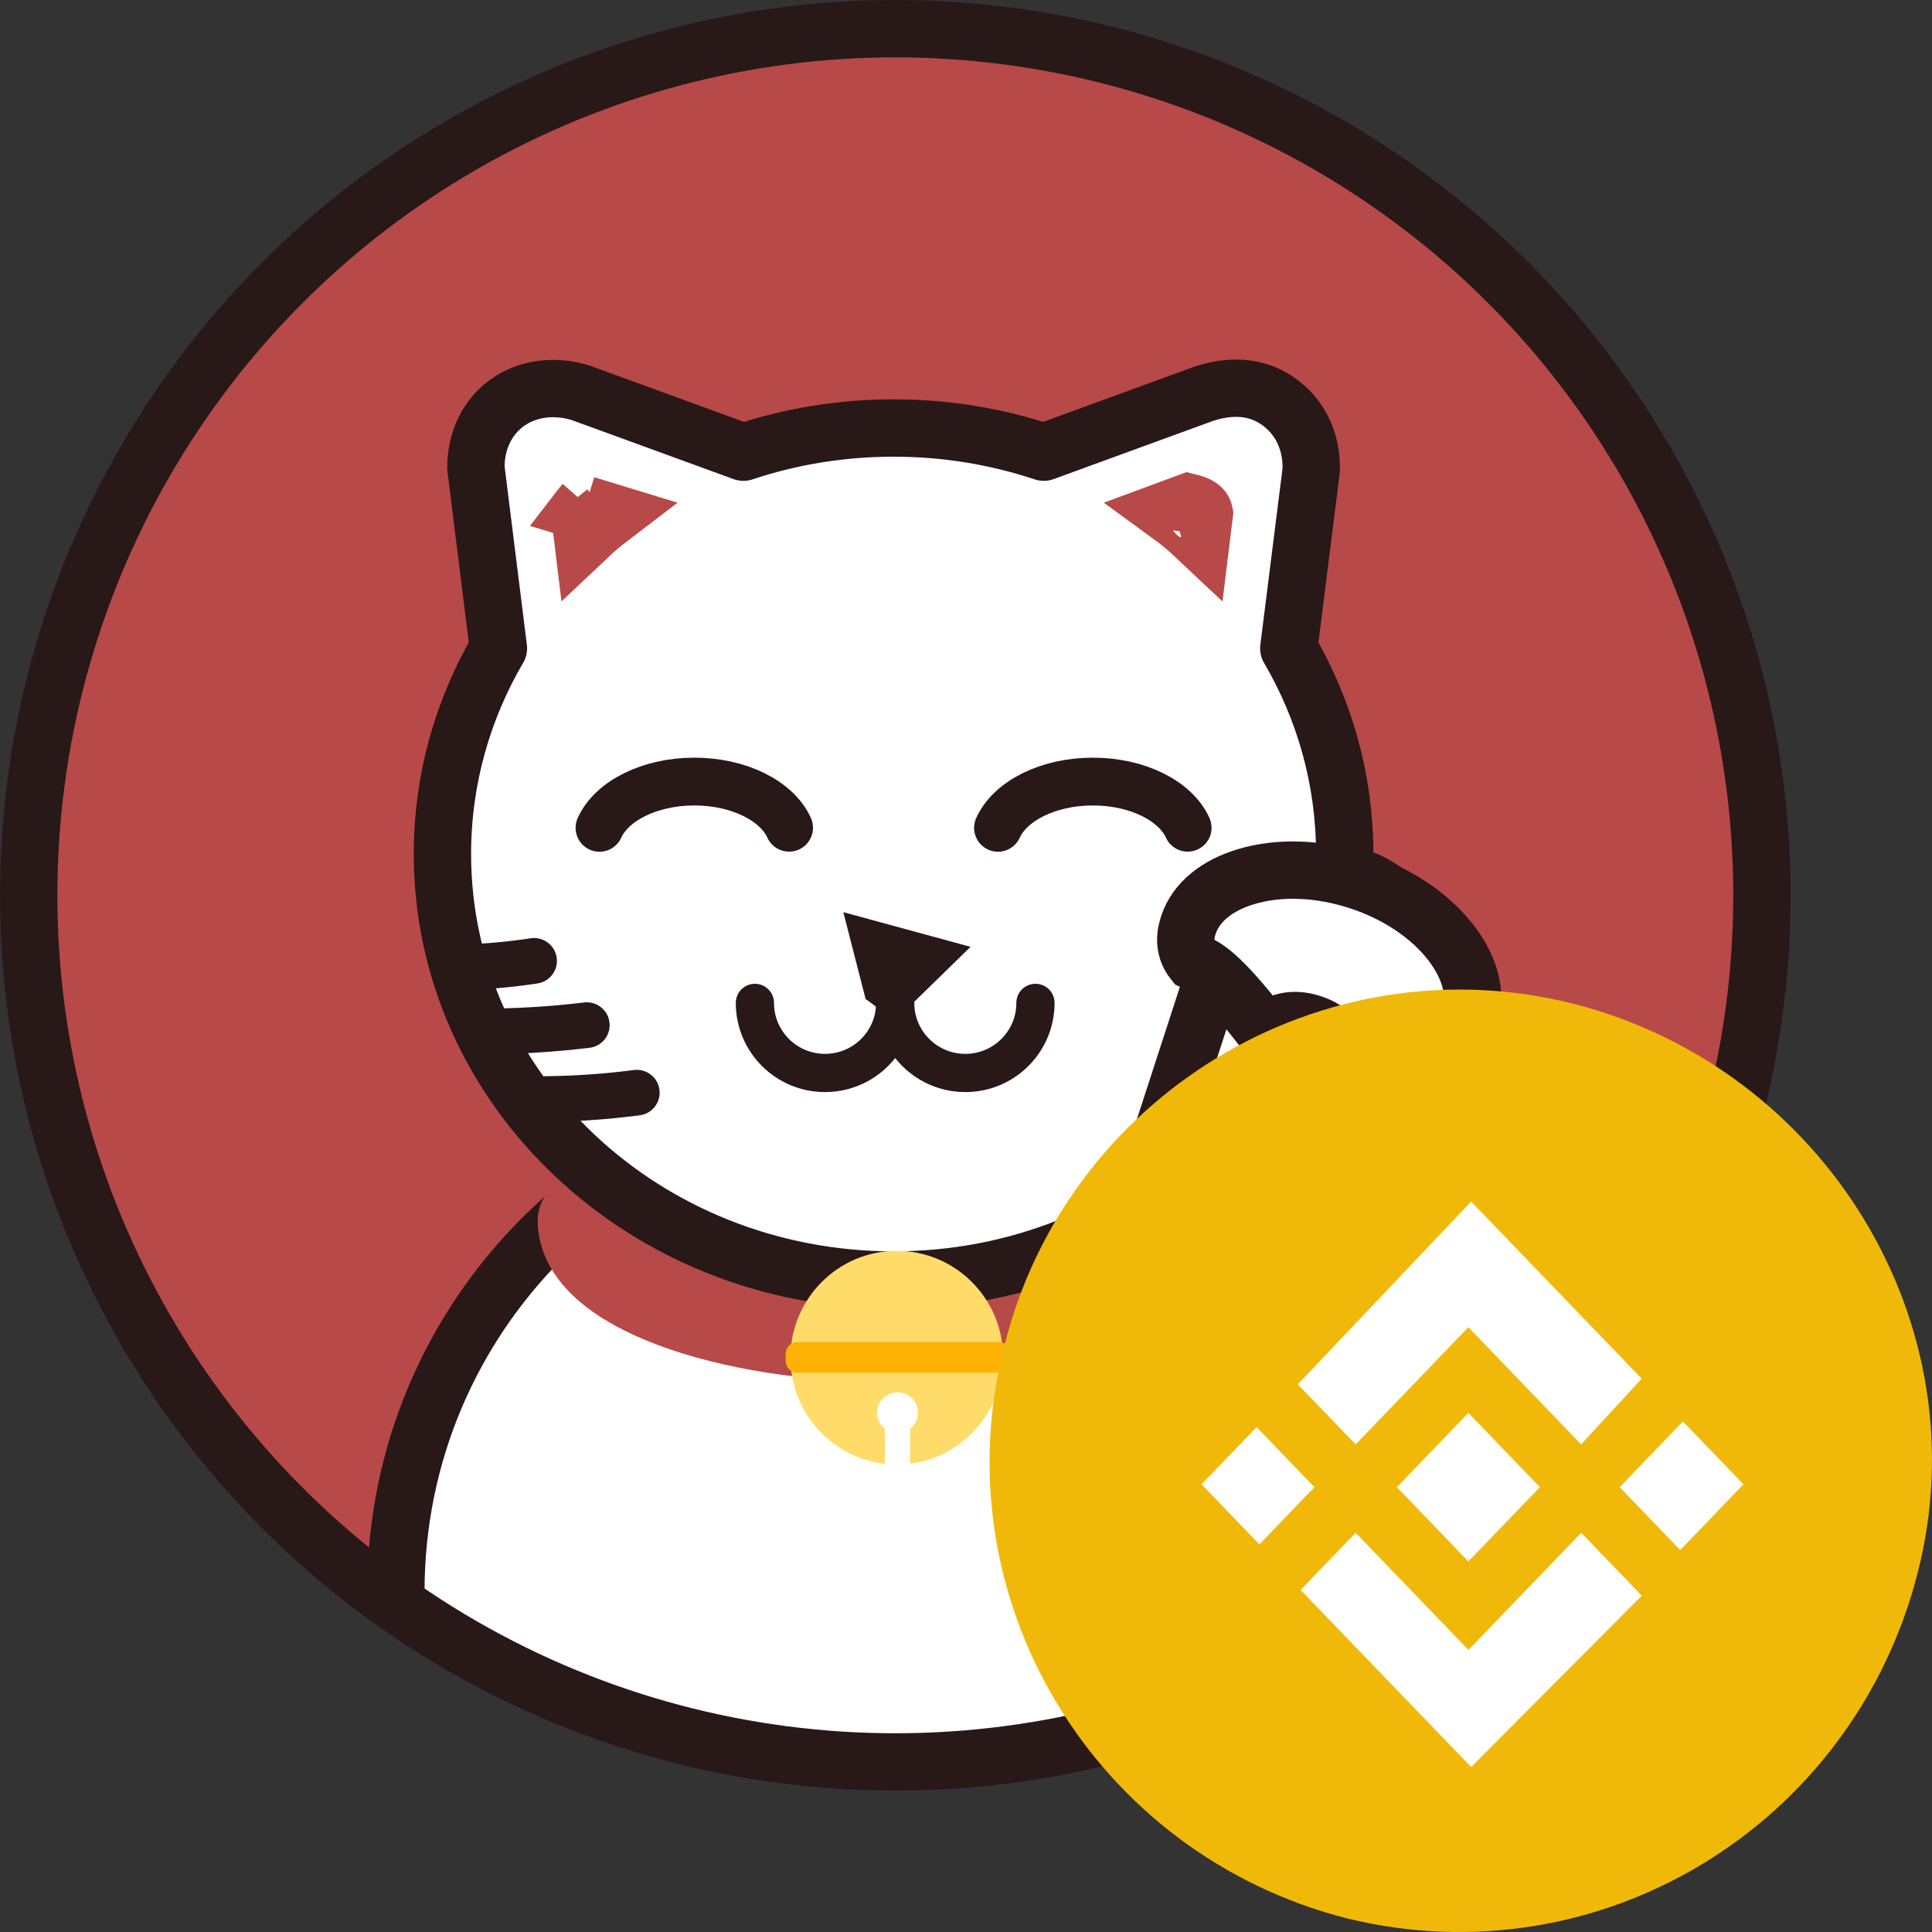 <?xml version="1.0" encoding="UTF-8"?>
<svg width="41px" height="41px" viewBox="0 0 41 41" version="1.1" xmlns="http://www.w3.org/2000/svg" xmlns:xlink="http://www.w3.org/1999/xlink">
    <rect x="0" y="0" width="41" height="41" fill="#333333" stroke="none"/>
    <title>FEL-BNB</title>
    <g id="页面-1" stroke="none" stroke-width="1" fill="none" fill-rule="evenodd">
        <g id="FEL-BNB">
            <g id="felicat备份">
                <circle id="蒙版" fill="#B84949" cx="19" cy="19.065" r="18.16"></circle>
                <path d="M29.599,33.774 C29.599,27.921 24.853,23.175 19,23.175 C13.147,23.175 8.401,27.921 8.401,33.774 L14.29,36.882 L24.039,36.882 L29.599,33.774 Z" id="路径" fill="#FFFFFF"></path>
                <path d="M29.599,33.774 C29.599,27.921 24.853,23.175 19,23.175 C13.147,23.175 8.401,27.921 8.401,33.774" id="路径备份" stroke="#291818" stroke-width="1.217"></path>
                <circle id="蒙版" stroke="#291818" stroke-width="1.217" cx="19" cy="19" r="18.391"></circle>
                <path d="M12.357,25.902 C12.357,27.276 15.331,28.389 19,28.389 C22.669,28.389 25.643,27.276 25.643,25.902" id="路径" stroke="#B84949" stroke-width="1.893" stroke-linecap="round"></path>
                <g id="编组-10" transform="translate(9.389, 8.238)">
                    <path d="M17.96,0.467 C18.27,0.776 18.439,1.21 18.438,1.688 L18.432,1.778 L17.961,5.522 C18.718,6.815 19.148,8.303 19.148,9.885 C19.148,14.878 14.862,18.926 9.574,18.926 C4.287,18.926 0,14.878 0,9.885 C0,8.302 0.431,6.814 1.188,5.52 L0.71,1.688 C0.709,1.21 0.879,0.776 1.188,0.467 C1.618,0.038 2.284,-0.105 2.936,0.099 L6.387,1.358 C7.384,1.026 8.457,0.845 9.574,0.845 C10.692,0.845 11.764,1.026 12.761,1.358 L16.179,0.11 C16.939,-0.13 17.53,0.038 17.96,0.467 Z" id="形状结合" stroke="#291818" stroke-width="1.217" fill="#FFFFFF" fill-rule="nonzero" stroke-linejoin="round"></path>
                    <path d="M7.357,9.328 C7.101,8.761 6.297,8.348 5.345,8.348 C4.393,8.348 3.588,8.762 3.333,9.33" id="路径" stroke="#291818" stroke-width="1.014" stroke-linecap="round" stroke-linejoin="round"></path>
                    <path d="M15.815,9.328 C15.559,8.761 14.755,8.348 13.803,8.348 C12.85,8.348 12.046,8.762 11.79,9.33" id="路径备份-4" stroke="#291818" stroke-width="1.014" stroke-linecap="round" stroke-linejoin="round"></path>
                    <path d="M15.829,2.505 C15.999,2.547 16.072,2.593 16.085,2.658 L16.085,2.658 L16.033,3.083 C15.861,2.921 15.68,2.77 15.489,2.631 L15.489,2.631 Z" id="路径" stroke="#B84949" stroke-width="1.386" fill-rule="nonzero"></path>
                    <path d="M3.019,2.552 L3.497,2.698 C3.341,2.817 3.191,2.944 3.048,3.079 L3.048,3.079 L2.995,2.645 C2.998,2.598 3.011,2.553 3.043,2.521 L3.019,2.552 Z" id="路径" stroke="#B84949" stroke-width="1.386" fill-rule="nonzero"></path>
                    <path d="M9.577,12.194 L10.186,12.788 L9.239,13.046 L9.443,12.251 C9.482,12.221 9.529,12.201 9.577,12.194 L9.577,12.194 Z" id="三角形" stroke="#291818" stroke-width="1.048" transform="translate(9.619, 12.454) scale(1, -1) translate(-9.619, -12.454) "></path>
                    <path d="M6.631,13.045 C6.631,13.867 7.297,14.532 8.119,14.532 C8.942,14.532 9.608,13.867 9.608,13.045" id="路径" stroke="#291818" stroke-width="0.811" stroke-linecap="round"></path>
                    <path d="M9.608,13.045 C9.608,13.867 10.275,14.532 11.097,14.532 C11.919,14.532 12.585,13.867 12.585,13.045" id="路径" stroke="#291818" stroke-width="0.811" stroke-linecap="round"></path>
                </g>
                <g id="编组" transform="translate(16.673, 26.884)" fill-rule="nonzero">
                    <path d="M2.358,3.855 C3.417,3.855 4.275,2.992 4.275,1.927 C4.275,0.863 3.417,0 2.358,0 C1.3,0 0.442,0.863 0.442,1.927 C0.442,2.992 1.3,3.855 2.358,3.855 Z" id="路径" stroke="#FFDC69" stroke-width="0.679" fill="#FFDC69"></path>
                    <path d="M2.64,3.44 L2.64,4.264 C2.553,4.272 2.464,4.245 2.374,4.245 C2.313,4.245 2.225,4.251 2.107,4.264 L2.107,3.44 C2.004,3.36 1.938,3.237 1.938,3.098 C1.938,2.859 2.133,2.665 2.374,2.665 C2.614,2.665 2.809,2.859 2.809,3.098 C2.809,3.237 2.743,3.36 2.64,3.44 Z" id="路径" fill="#FFFFFF"></path>
                    <path d="M4.548,2.246 L0.234,2.246 C0.105,2.246 0,2.13 0,1.987 L0,1.857 C0,1.715 0.105,1.599 0.234,1.599 L4.548,1.599 C4.677,1.599 4.782,1.715 4.782,1.857 L4.782,1.987 C4.782,2.13 4.677,2.246 4.548,2.246 Z" id="路径" fill="#FEB102"></path>
                </g>
                <g id="编组-9" transform="translate(27.35, 23.23) rotate(18) translate(-27.35, -23.23) translate(23.602, 17.85)" fill="#FFFFFF" stroke="#291818" stroke-width="1.217">
                    <rect id="矩形" fill-rule="nonzero" stroke-linejoin="round" x="1.452" y="0.541" width="4.573" height="10.22" rx="2.286"></rect>
                    <path d="M3.748,0.609 C4.645,0.609 5.46,0.855 6.049,1.267 C6.545,1.614 6.888,2.082 6.888,2.623 C6.888,2.895 6.798,3.152 6.646,3.384 C5.577,4.102 5.466,4.397 5.025,4.394 C4.415,3.972 4.176,3.791 3.748,3.791 C3.296,3.791 3.071,3.986 2.84,4.257 C1.514,3.355 1.221,3.35 0.948,3.317 C0.697,3.151 0.609,2.895 0.609,2.623 C0.609,2.082 0.951,1.614 1.447,1.267 C2.036,0.855 2.851,0.609 3.748,0.609 Z" id="椭圆形"></path>
                </g>
                <path d="M11.334,20.391 C10.737,20.481 10.177,20.526 9.653,20.526" id="路径-6" stroke="#291818" stroke-width="0.969" stroke-linecap="round" stroke-linejoin="round"></path>
                <path d="M12.453,21.755 C11.706,21.845 10.952,21.89 10.191,21.89" id="路径-6备份" stroke="#291818" stroke-width="0.969" stroke-linecap="round" stroke-linejoin="round"></path>
                <path d="M13.515,23.323 C12.756,23.331 12.002,23.286 11.254,23.188" id="路径-6备份-2" stroke="#291818" stroke-width="0.969" stroke-linecap="round" stroke-linejoin="round" transform="translate(12.384, 23.256) scale(-1, 1) translate(-12.384, -23.256) "></path>
            </g>
            <g id="BNB" transform="translate(21, 21)" fill-rule="nonzero">
                <path d="M12.415,0.308 C7.05,-1.061 1.622,2.271 0.312,7.57 C-1.059,12.927 2.22,18.343 7.587,19.712 C12.954,21.021 18.319,17.747 19.692,12.392 C21.061,7.093 17.724,1.677 12.415,0.308 Z" id="路径" fill="#F0B90A"></path>
                <path d="M10.22,4.499 L13.839,8.257 L12.554,9.652 L10.161,7.165 L7.769,9.652 L6.542,8.378 L10.22,4.499 Z M11.679,10.56 L10.161,12.136 L8.644,10.56 L10.161,8.984 L11.679,10.56 Z M4.499,10.499 L5.667,9.286 L6.894,10.56 L5.726,11.773 L4.499,10.499 Z M10.22,16.499 L6.601,12.741 L7.769,11.529 L9.987,13.831 L10.163,14.013 L12.556,11.529 L13.841,12.863 L10.22,16.499 Z M14.657,11.894 L13.372,10.56 L14.714,9.165 L15.999,10.499 L14.657,11.894 Z" id="形状" fill="#FFFFFF"></path>
            </g>
        </g>
    </g>
</svg>